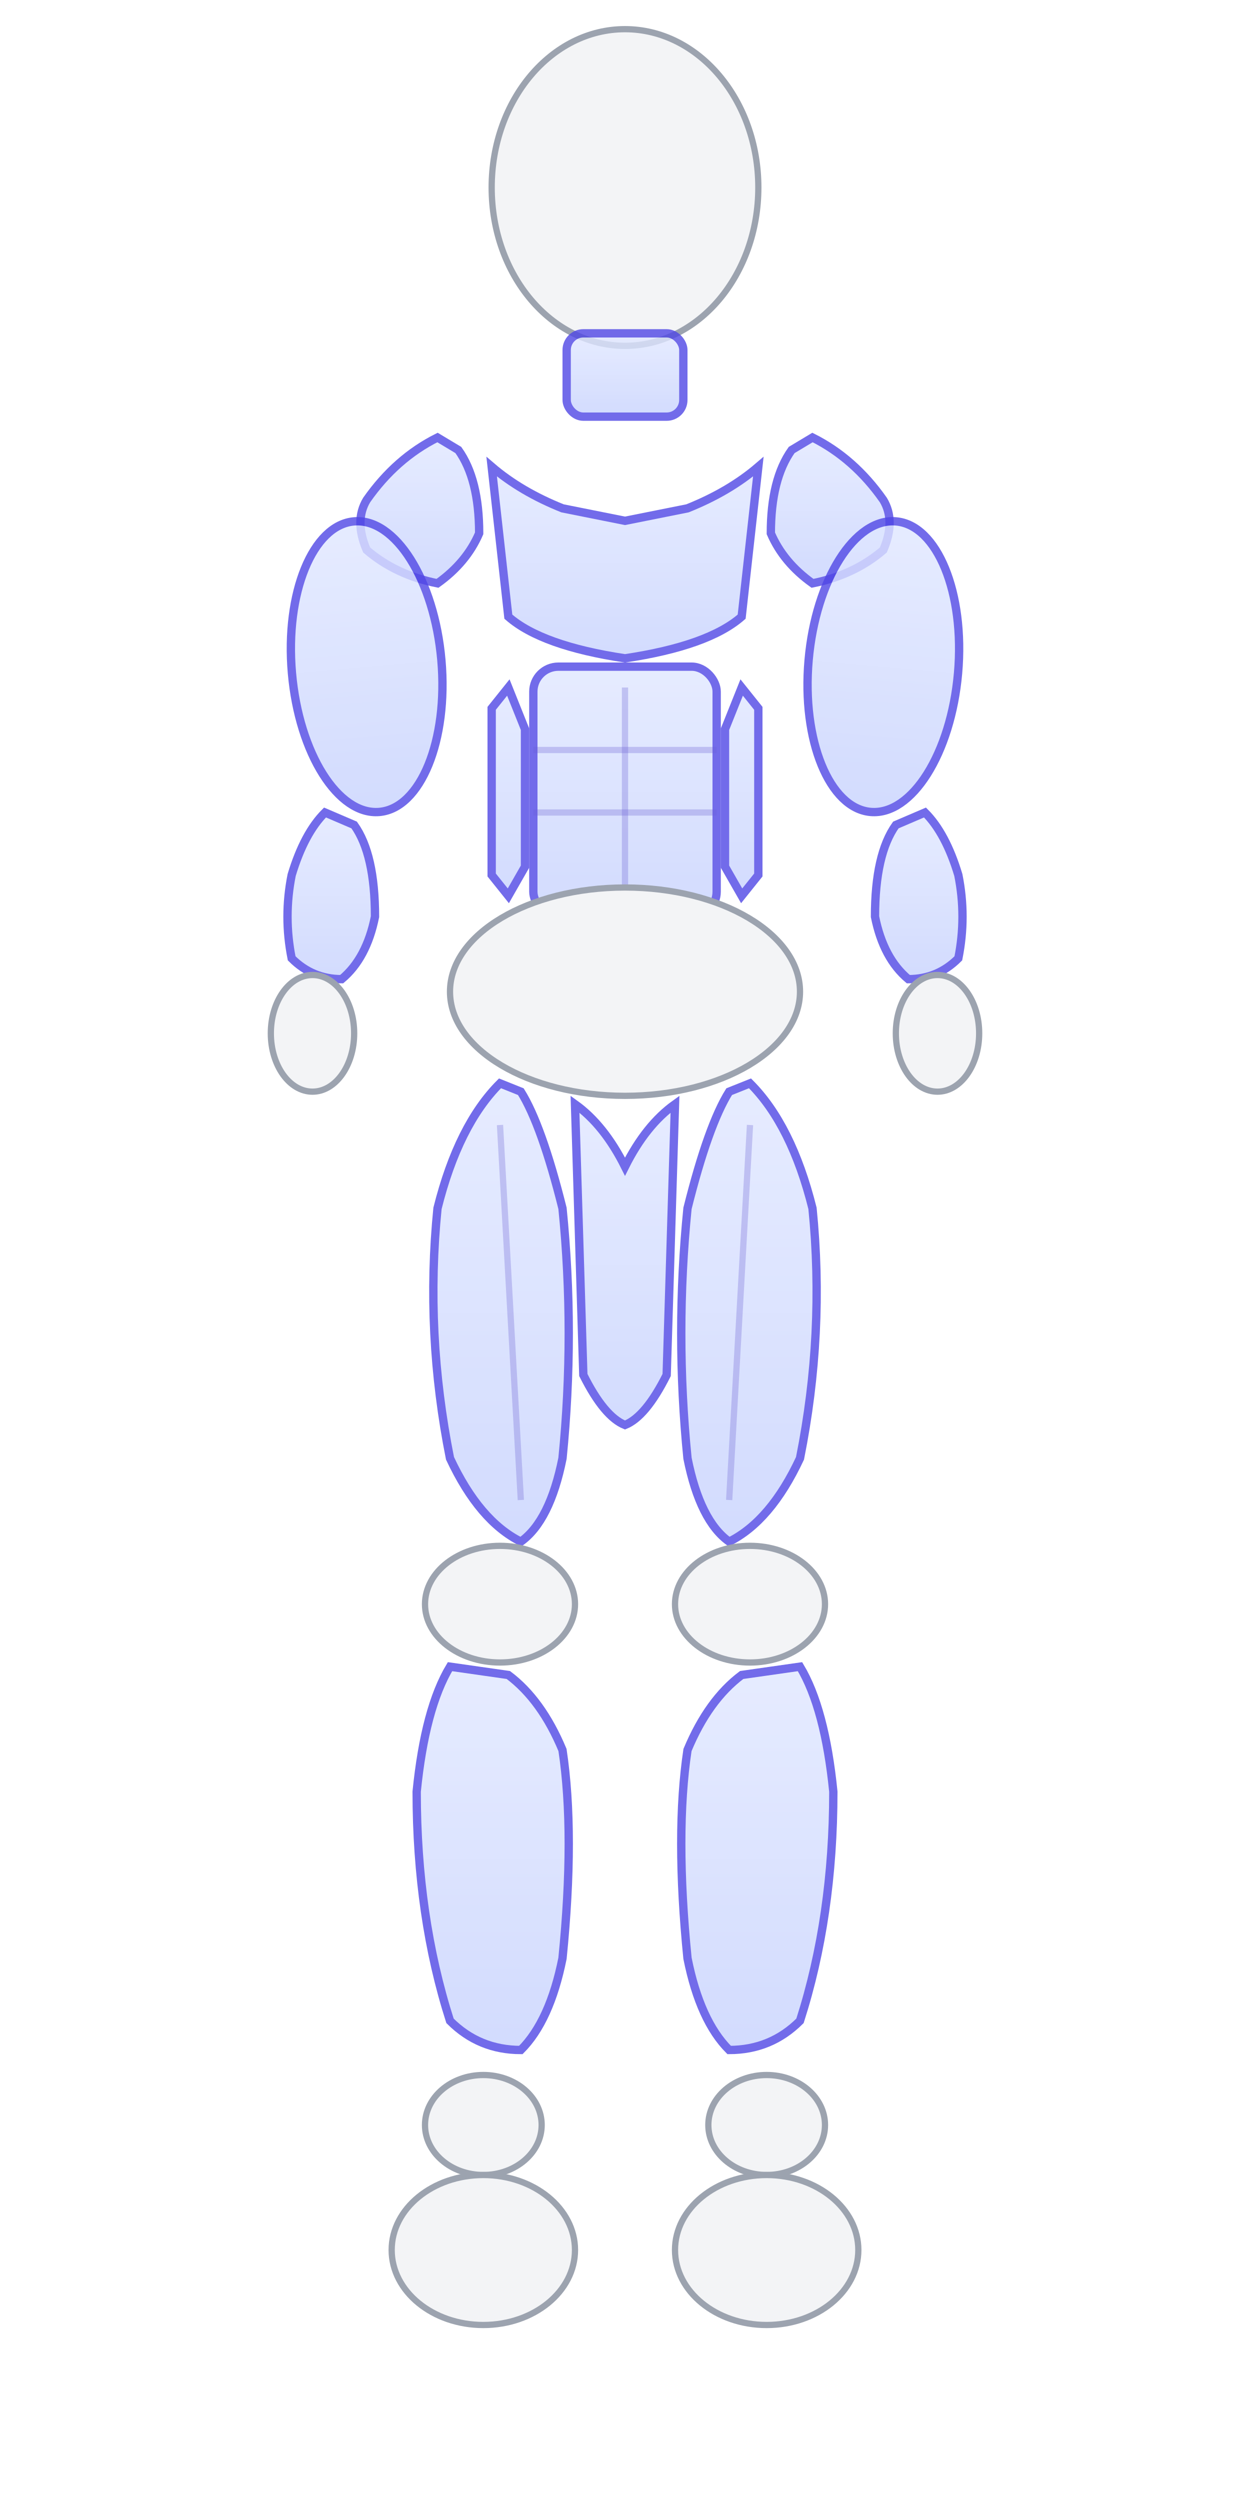 <svg xmlns="http://www.w3.org/2000/svg" viewBox="0 0 300 600" fill="none">
  <defs>
    <linearGradient id="muscleGradient" x1="0%" y1="0%" x2="0%" y2="100%">
      <stop offset="0%" style="stop-color:#e0e7ff;stop-opacity:1" />
      <stop offset="100%" style="stop-color:#c7d2fe;stop-opacity:1" />
    </linearGradient>
  </defs>
  
  <style>
    .body-part { 
      fill: url(#muscleGradient);
      stroke: #4f46e5; 
      stroke-width: 2; 
      cursor: pointer; 
      transition: all 0.3s ease;
      opacity: 0.8;
    }
    .body-part:hover { 
      fill: #818cf8;
      stroke: #3730a3; 
      stroke-width: 3;
      opacity: 1;
      filter: drop-shadow(0 4px 8px rgba(79, 70, 229, 0.4));
    }
    .body-neutral {
      fill: #f3f4f6;
      stroke: #9ca3af;
      stroke-width: 1.5;
    }
  </style>
  
  <!-- Tête -->
  <ellipse cx="150" cy="45" rx="32" ry="38" class="body-neutral"/>
  
  <!-- Cou -->
  <g onclick="window.location.href='/exercices/complementaires/cou'" class="body-part">
    <rect x="136" y="80" width="28" height="20" rx="4"/>
  </g>
  
  <!-- Épaule gauche (Deltoïde) -->
  <g onclick="window.location.href='/exercices/haut-du-corps/epaules'" class="body-part">
    <path d="M 105 105 Q 95 110 88 120 Q 85 125 88 132 Q 95 138 105 140 Q 112 135 115 128 Q 115 115 110 108 Z"/>
  </g>
  
  <!-- Épaule droite (Deltoïde) -->
  <g onclick="window.location.href='/exercices/haut-du-corps/epaules'" class="body-part">
    <path d="M 195 105 Q 205 110 212 120 Q 215 125 212 132 Q 205 138 195 140 Q 188 135 185 128 Q 185 115 190 108 Z"/>
  </g>
  
  <!-- Pectoraux -->
  <g onclick="window.location.href='/exercices/haut-du-corps/pectoraux-poitrine'" class="body-part">
    <path d="M 118 112 Q 125 118 135 122 L 150 125 L 165 122 Q 175 118 182 112 L 178 148 Q 170 155 150 158 Q 130 155 122 148 Z"/>
  </g>
  
  <!-- Biceps gauche -->
  <g onclick="window.location.href='/exercices/haut-du-corps/biceps'" class="body-part">
    <ellipse cx="88" cy="160" rx="18" ry="35" transform="rotate(-5 88 160)"/>
  </g>
  
  <!-- Biceps droit -->
  <g onclick="window.location.href='/exercices/haut-du-corps/biceps'" class="body-part">
    <ellipse cx="212" cy="160" rx="18" ry="35" transform="rotate(5 212 160)"/>
  </g>
  
  <!-- Avant-bras gauche -->
  <g onclick="window.location.href='/exercices/haut-du-corps/avant-bras'" class="body-part">
    <path d="M 78 195 Q 73 200 70 210 Q 68 220 70 230 Q 75 235 82 235 Q 88 230 90 220 Q 90 205 85 198 Z"/>
  </g>
  
  <!-- Avant-bras droit -->
  <g onclick="window.location.href='/exercices/haut-du-corps/avant-bras'" class="body-part">
    <path d="M 222 195 Q 227 200 230 210 Q 232 220 230 230 Q 225 235 218 235 Q 212 230 210 220 Q 210 205 215 198 Z"/>
  </g>
  
  <!-- Mains -->
  <ellipse cx="75" cy="248" rx="10" ry="14" class="body-neutral"/>
  <ellipse cx="225" cy="248" rx="10" ry="14" class="body-neutral"/>
  
  <!-- Abdominaux (6-pack) -->
  <g onclick="window.location.href='/exercices/centre-du-corps/abdominaux'" class="body-part">
    <rect x="128" y="160" width="44" height="60" rx="6"/>
    <!-- Lignes définition muscles -->
    <line x1="150" y1="165" x2="150" y2="215" stroke="#4338ca" stroke-width="1.5" opacity="0.3"/>
    <line x1="128" y1="180" x2="172" y2="180" stroke="#4338ca" stroke-width="1.5" opacity="0.3"/>
    <line x1="128" y1="195" x2="172" y2="195" stroke="#4338ca" stroke-width="1.5" opacity="0.3"/>
  </g>
  
  <!-- Obliques gauche -->
  <g onclick="window.location.href='/exercices/centre-du-corps/obliques'" class="body-part">
    <path d="M 122 165 L 126 175 L 126 208 L 122 215 L 118 210 L 118 170 Z"/>
  </g>
  
  <!-- Obliques droit -->
  <g onclick="window.location.href='/exercices/centre-du-corps/obliques'" class="body-part">
    <path d="M 178 165 L 174 175 L 174 208 L 178 215 L 182 210 L 182 170 Z"/>
  </g>
  
  <!-- Bassin -->
  <ellipse cx="150" cy="238" rx="42" ry="25" class="body-neutral"/>
  
  <!-- Quadriceps gauche -->
  <g onclick="window.location.href='/exercices/bas-du-corps/quadriceps'" class="body-part">
    <path d="M 120 260 Q 110 270 105 290 Q 102 320 108 350 Q 115 365 125 370 Q 132 365 135 350 Q 138 320 135 290 Q 130 270 125 262 Z"/>
    <!-- Ligne séparation muscle -->
    <line x1="120" y1="270" x2="125" y2="360" stroke="#4338ca" stroke-width="1.5" opacity="0.3"/>
  </g>
  
  <!-- Quadriceps droit -->
  <g onclick="window.location.href='/exercices/bas-du-corps/quadriceps'" class="body-part">
    <path d="M 180 260 Q 190 270 195 290 Q 198 320 192 350 Q 185 365 175 370 Q 168 365 165 350 Q 162 320 165 290 Q 170 270 175 262 Z"/>
    <!-- Ligne séparation muscle -->
    <line x1="180" y1="270" x2="175" y2="360" stroke="#4338ca" stroke-width="1.5" opacity="0.3"/>
  </g>
  
  <!-- Adducteurs -->
  <g onclick="window.location.href='/exercices/bas-du-corps/adducteurs'" class="body-part">
    <path d="M 138 265 Q 145 270 150 280 Q 155 270 162 265 L 160 330 Q 155 340 150 342 Q 145 340 140 330 Z"/>
  </g>
  
  <!-- Genoux -->
  <ellipse cx="120" cy="385" rx="18" ry="14" class="body-neutral"/>
  <ellipse cx="180" cy="385" rx="18" ry="14" class="body-neutral"/>
  
  <!-- Mollets gauche -->
  <g onclick="window.location.href='/exercices/bas-du-corps/mollets'" class="body-part">
    <path d="M 108 400 Q 102 410 100 430 Q 100 460 108 485 Q 115 492 125 492 Q 132 485 135 470 Q 138 440 135 420 Q 130 408 122 402 Z"/>
  </g>
  
  <!-- Mollets droit -->
  <g onclick="window.location.href='/exercices/bas-du-corps/mollets'" class="body-part">
    <path d="M 192 400 Q 198 410 200 430 Q 200 460 192 485 Q 185 492 175 492 Q 168 485 165 470 Q 162 440 165 420 Q 170 408 178 402 Z"/>
  </g>
  
  <!-- Chevilles et pieds -->
  <ellipse cx="116" cy="510" rx="14" ry="12" class="body-neutral"/>
  <ellipse cx="184" cy="510" rx="14" ry="12" class="body-neutral"/>
  <ellipse cx="116" cy="540" rx="22" ry="18" class="body-neutral"/>
  <ellipse cx="184" cy="540" rx="22" ry="18" class="body-neutral"/>
</svg>
